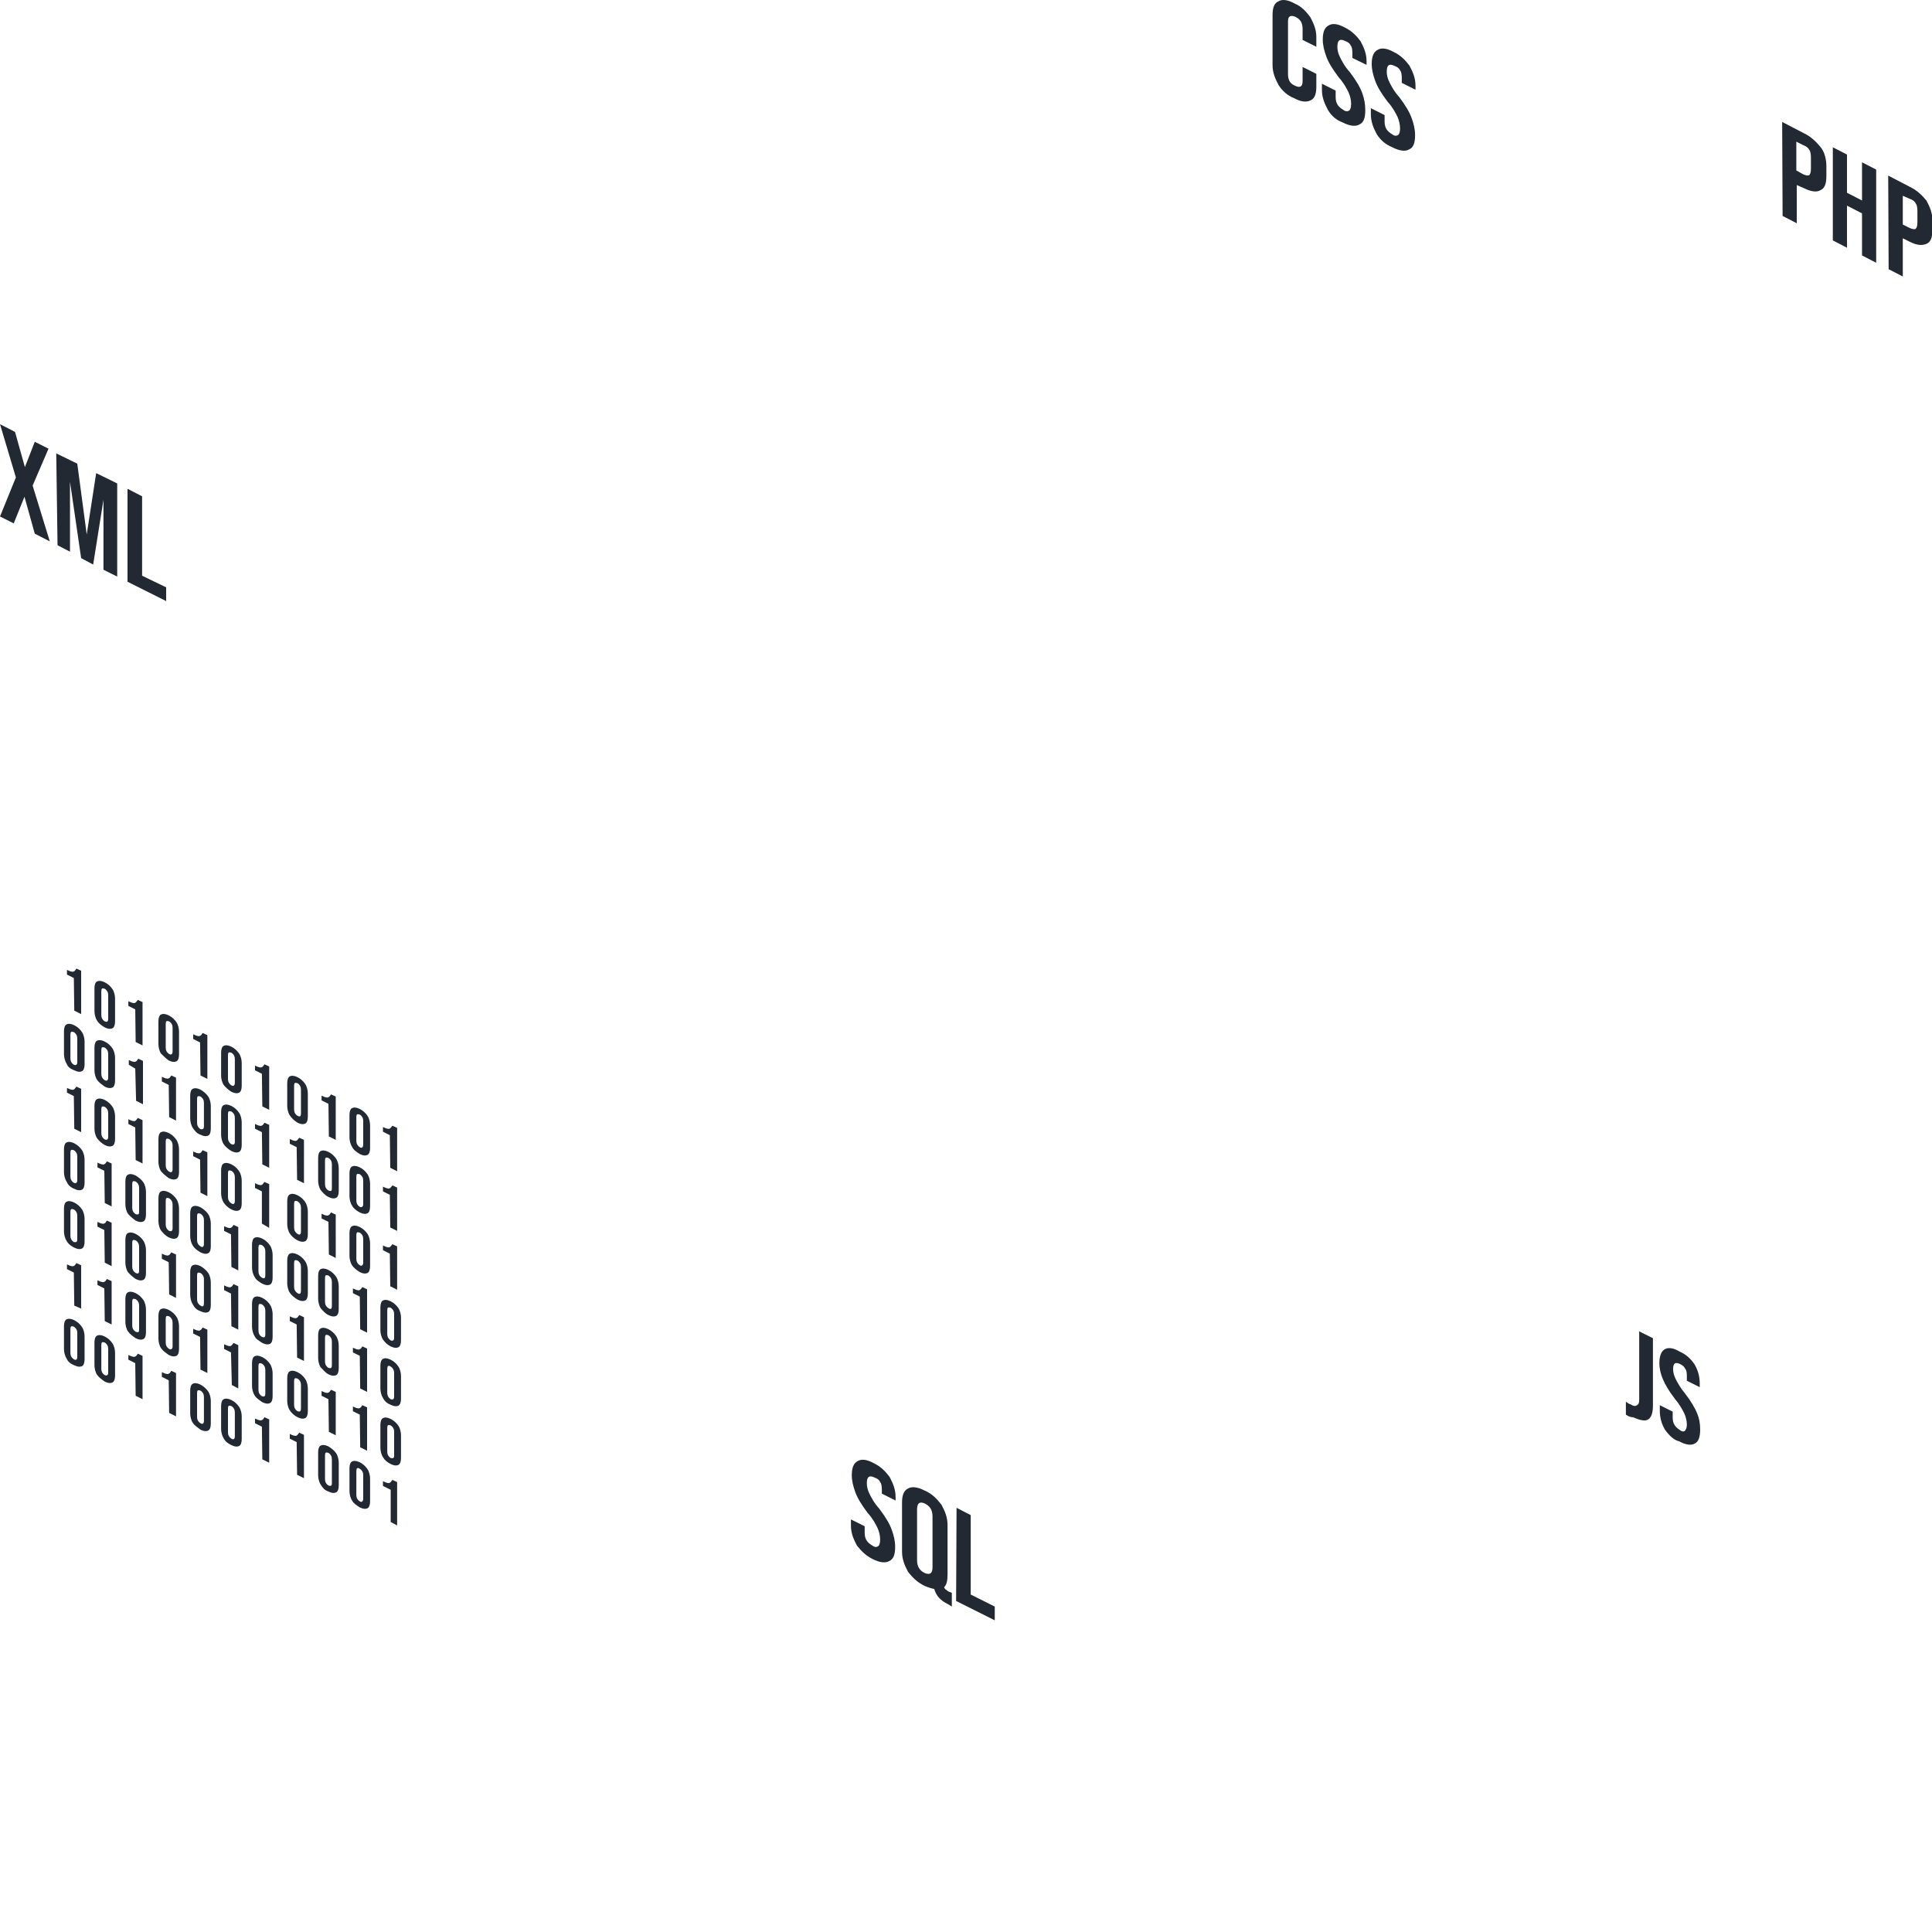<?xml version="1.0" encoding="utf-8"?>
<!-- Generator: Adobe Illustrator 24.0.1, SVG Export Plug-In . SVG Version: 6.00 Build 0)  -->
<svg version="1.1" id="Layer_1" xmlns="http://www.w3.org/2000/svg" xmlns:xlink="http://www.w3.org/1999/xlink" x="0px" y="0px"
	 viewBox="0 0 450 450" style="enable-background:new 0 0 450 450;" xml:space="preserve">
<style type="text/css">
	.st0{fill:#232933;}
</style>
<g>
	<g>
		<g>
			<path class="st0" d="M67.5,259.8c-0.4-0.6-0.6-1.5-0.6-2.2v-5.3c0-0.8,0.2-1.4,0.6-1.6c0.4-0.2,1-0.2,1.8,0.2s1.4,1,1.8,1.6
				s0.6,1.5,0.6,2.2v5.4c0,0.8-0.2,1.4-0.6,1.6s-1,0.2-1.8-0.2C68.5,261,67.9,260.4,67.5,259.8z M70.1,259.3v-5.5
				c0-0.6-0.2-1.1-0.8-1.5c-0.6-0.2-0.8-0.1-0.8,0.6v5.5c0,0.6,0.2,1.1,0.8,1.5C69.9,260.2,70.1,260,70.1,259.3z"/>
			<path class="st0" d="M69.1,267.2l-1.6-0.8v-1.1c0.5,0.2,0.8,0.4,1.1,0.4c0.2,0.1,0.5,0,0.6-0.1s0.2-0.2,0.5-0.6l1.1,0.5v10.1
				l-1.6-0.8L69.1,267.2L69.1,267.2z"/>
			<path class="st0" d="M67.5,287.3c-0.4-0.6-0.6-1.5-0.6-2.2v-5.3c0-0.8,0.2-1.4,0.6-1.6s1-0.2,1.8,0.2c0.8,0.4,1.4,1,1.8,1.6
				s0.6,1.5,0.6,2.2v5.3c0,0.8-0.2,1.4-0.6,1.6s-1,0.2-1.8-0.2C68.5,288.5,67.9,287.9,67.5,287.3z M70.1,286.8v-5.5
				c0-0.6-0.2-1.1-0.8-1.5c-0.6-0.2-0.8-0.1-0.8,0.6v5.5c0,0.6,0.2,1.1,0.8,1.5S70.1,287.4,70.1,286.8z"/>
			<path class="st0" d="M67.5,301.1c-0.4-0.6-0.6-1.5-0.6-2.2v-5.3c0-0.8,0.2-1.4,0.6-1.6s1-0.2,1.8,0.2c0.8,0.4,1.4,1,1.8,1.6
				s0.6,1.5,0.6,2.2v5.3c0,0.8-0.2,1.4-0.6,1.6s-1,0.2-1.8-0.2C68.5,302.2,67.9,301.7,67.5,301.1z M70.1,300.6v-5.5
				c0-0.6-0.2-1.1-0.8-1.5c-0.6-0.2-0.8-0.1-0.8,0.6v5.5c0,0.6,0.2,1.1,0.8,1.5S70.1,301.2,70.1,300.6z"/>
			<path class="st0" d="M69.1,308.5l-1.6-0.8v-1.1c0.5,0.2,0.8,0.4,1.1,0.4c0.2,0.1,0.5,0,0.6-0.1c0.2-0.1,0.2-0.2,0.5-0.6l1.1,0.5
				V317l-1.6-0.8L69.1,308.5L69.1,308.5z"/>
			<path class="st0" d="M67.5,328.5c-0.4-0.6-0.6-1.5-0.6-2.2V321c0-0.8,0.2-1.4,0.6-1.6s1-0.2,1.8,0.2c0.8,0.4,1.4,1,1.8,1.6
				s0.6,1.5,0.6,2.2v5.3c0,0.8-0.2,1.4-0.6,1.6s-1,0.2-1.8-0.2C68.5,329.7,67.9,329.1,67.5,328.5z M70.1,328.1v-5.5
				c0-0.6-0.2-1.1-0.8-1.5c-0.6-0.2-0.8-0.1-0.8,0.6v5.5c0,0.6,0.2,1.1,0.8,1.5C69.9,328.9,70.1,328.7,70.1,328.1z"/>
			<path class="st0" d="M69.1,335.9l-1.6-0.8V334c0.5,0.2,0.8,0.4,1.1,0.4c0.2,0.1,0.5,0,0.6-0.1s0.2-0.2,0.5-0.6l1.1,0.5v10.1
				l-1.6-0.8L69.1,335.9L69.1,335.9z"/>
		</g>
		<g>
			<path class="st0" d="M76.5,257.1l-1.6-0.8v-1.1c0.5,0.2,0.8,0.4,1.1,0.4c0.2,0.1,0.5,0,0.6-0.1c0.2-0.1,0.2-0.2,0.5-0.6l1.1,0.5
				v10.1l-1.6-0.8L76.5,257.1L76.5,257.1z"/>
			<path class="st0" d="M74.7,277.2c-0.4-0.6-0.6-1.5-0.6-2.2v-5.3c0-0.8,0.2-1.4,0.6-1.6s1-0.2,1.8,0.2c0.8,0.4,1.4,1,1.8,1.6
				s0.6,1.5,0.6,2.2v5.3c0,0.8-0.2,1.4-0.6,1.6s-1,0.2-1.8-0.2S75.2,277.8,74.7,277.2z M77.3,276.7v-5.5c0-0.6-0.2-1.1-0.8-1.5
				c-0.6-0.2-0.8-0.1-0.8,0.6v5.5c0,0.6,0.2,1.1,0.8,1.5C77.1,277.5,77.3,277.5,77.3,276.7z"/>
			<path class="st0" d="M76.5,284.6l-1.6-0.8v-1.1c0.5,0.2,0.8,0.4,1.1,0.4c0.2,0.1,0.5,0,0.6-0.1c0.2-0.1,0.2-0.2,0.5-0.6l1.1,0.5
				V293l-1.6-0.8L76.5,284.6L76.5,284.6z"/>
			<path class="st0" d="M74.7,304.7c-0.4-0.6-0.6-1.5-0.6-2.2v-5.3c0-0.8,0.2-1.4,0.6-1.6s1-0.2,1.8,0.2c0.8,0.4,1.4,1,1.8,1.6
				s0.6,1.5,0.6,2.2v5.3c0,0.8-0.2,1.4-0.6,1.6s-1,0.2-1.8-0.2S75.2,305.3,74.7,304.7z M77.3,304.2v-5.6c0-0.6-0.2-1.1-0.8-1.5
				c-0.6-0.2-0.8-0.1-0.8,0.6v5.5c0,0.6,0.2,1.1,0.8,1.5C77.1,305.1,77.3,304.8,77.3,304.2z"/>
			<path class="st0" d="M74.7,318.5c-0.4-0.6-0.6-1.5-0.6-2.2V311c0-0.8,0.2-1.4,0.6-1.6s1-0.2,1.8,0.2c0.8,0.4,1.4,1,1.8,1.6
				s0.6,1.5,0.6,2.2v5.3c0,0.8-0.2,1.4-0.6,1.6s-1,0.2-1.8-0.2C75.7,319.7,75.2,318.9,74.7,318.5z M77.3,318v-5.5
				c0-0.6-0.2-1.1-0.8-1.5c-0.6-0.2-0.8-0.1-0.8,0.6v5.5c0,0.6,0.2,1.1,0.8,1.5C77.1,318.8,77.3,318.6,77.3,318z"/>
			<path class="st0" d="M76.5,325.9l-1.6-0.8V324c0.5,0.2,0.8,0.4,1.1,0.4c0.2,0.1,0.5,0,0.6-0.1c0.2-0.1,0.2-0.2,0.5-0.6l1.1,0.5
				v10.1l-1.6-0.8L76.5,325.9L76.5,325.9z"/>
			<path class="st0" d="M74.7,345.8c-0.4-0.6-0.6-1.5-0.6-2.2v-5.3c0-0.8,0.2-1.4,0.6-1.6s1-0.2,1.8,0.2c0.8,0.5,1.4,1,1.8,1.6
				s0.6,1.5,0.6,2.2v5.3c0,0.8-0.2,1.4-0.6,1.6s-1,0.2-1.8-0.2C75.6,347.1,75.2,346.6,74.7,345.8z M77.3,345.4v-5.5
				c0-0.6-0.2-1.1-0.8-1.5c-0.6-0.2-0.8-0.1-0.8,0.6v5.5c0,0.6,0.2,1.1,0.8,1.5C77.1,346.2,77.3,346.1,77.3,345.4z"/>
		</g>
		<g>
			<path class="st0" d="M82,267.1c-0.4-0.6-0.6-1.5-0.6-2.2v-5.2c0-0.8,0.2-1.4,0.6-1.6s1-0.2,1.8,0.2c0.8,0.4,1.4,1,1.8,1.6
				s0.6,1.5,0.6,2.2v5.3c0,0.8-0.2,1.4-0.6,1.6s-1,0.2-1.8-0.2C83,268.3,82.3,267.8,82,267.1z M84.6,266.6v-5.5
				c0-0.6-0.2-1.1-0.8-1.5c-0.6-0.2-0.8-0.1-0.8,0.6v5.5c0,0.6,0.2,1.1,0.8,1.5C84.2,267.5,84.6,267.3,84.6,266.6z"/>
			<path class="st0" d="M82,280.8c-0.4-0.6-0.6-1.5-0.6-2.2v-5.3c0-0.8,0.2-1.4,0.6-1.6s1-0.2,1.8,0.2c0.8,0.4,1.4,1,1.8,1.6
				s0.6,1.5,0.6,2.2v5.3c0,0.8-0.2,1.4-0.6,1.6s-1,0.2-1.8-0.2C83,282,82.3,281.4,82,280.8z M84.6,280.5V275c0-0.6-0.2-1.1-0.8-1.5
				c-0.6-0.2-0.8-0.1-0.8,0.6v5.5c0,0.6,0.2,1.1,0.8,1.5C84.2,281.3,84.6,281.1,84.6,280.5z"/>
			<path class="st0" d="M82,294.7c-0.4-0.6-0.6-1.5-0.6-2.2v-5.3c0-0.8,0.2-1.4,0.6-1.6s1-0.2,1.8,0.2c0.8,0.4,1.4,1,1.8,1.6
				s0.6,1.5,0.6,2.2v5.3c0,0.8-0.2,1.4-0.6,1.6s-1,0.2-1.8-0.2C83,295.8,82.3,295.2,82,294.7z M84.6,294.1v-5.5
				c0-0.6-0.2-1.1-0.8-1.5c-0.6-0.2-0.8-0.1-0.8,0.6v5.5c0,0.6,0.2,1.1,0.8,1.5C84.2,295,84.6,294.7,84.6,294.1z"/>
			<path class="st0" d="M83.8,302l-1.6-0.8v-1.1c0.5,0.2,0.8,0.4,1.1,0.4c0.2,0.1,0.5,0,0.6-0.1s0.2-0.2,0.5-0.6l1.1,0.5v10.1
				l-1.6-0.8L83.8,302L83.8,302L83.8,302z"/>
			<path class="st0" d="M83.8,315.8l-1.6-0.8v-1.1c0.5,0.2,0.8,0.4,1.1,0.4c0.2,0.1,0.5,0,0.6-0.1c0.2-0.1,0.2-0.2,0.5-0.6l1.1,0.5
				v10.1l-1.6-0.8L83.8,315.8L83.8,315.8L83.8,315.8z"/>
			<path class="st0" d="M83.8,329.5l-1.6-0.8v-1.1c0.5,0.2,0.8,0.4,1.1,0.4c0.2,0.1,0.5,0,0.6-0.1c0.2-0.1,0.2-0.2,0.5-0.6l1.1,0.5
				v10.1l-1.6-0.8L83.8,329.5L83.8,329.5z"/>
			<path class="st0" d="M82,349.5c-0.4-0.6-0.6-1.5-0.6-2.2V342c0-0.8,0.2-1.4,0.6-1.6s1-0.2,1.8,0.2c0.8,0.4,1.4,1,1.8,1.6
				s0.6,1.5,0.6,2.2v5.3c0,0.8-0.2,1.4-0.6,1.6s-1,0.2-1.8-0.2C83,350.6,82.3,350.1,82,349.5z M84.6,349.1v-5.5
				c0-0.6-0.2-1.1-0.8-1.5S83,342,83,342.7v5.5c0,0.6,0.2,1.1,0.8,1.5C84.2,350,84.6,349.7,84.6,349.1z"/>
		</g>
		<g>
			<path class="st0" d="M90.8,264.4l-1.6-0.8v-1.1c0.5,0.2,0.8,0.4,1.1,0.4c0.2,0.1,0.5,0,0.6-0.1s0.2-0.2,0.5-0.6l1.1,0.5v10.1
				l-1.6-0.8L90.8,264.4L90.8,264.4L90.8,264.4z"/>
			<path class="st0" d="M90.8,278.3l-1.6-0.8v-1.1c0.5,0.2,0.8,0.4,1.1,0.4c0.2,0.1,0.5,0,0.6-0.1s0.2-0.2,0.5-0.6l1.1,0.5v10.1
				l-1.6-0.8L90.8,278.3L90.8,278.3L90.8,278.3z"/>
			<path class="st0" d="M90.8,292l-1.6-0.8v-1.1c0.5,0.2,0.8,0.4,1.1,0.4c0.2,0.1,0.5,0,0.6-0.1s0.2-0.2,0.5-0.6l1.1,0.5v10.1
				l-1.6-0.8L90.8,292L90.8,292z"/>
			<path class="st0" d="M89.2,312c-0.4-0.6-0.6-1.5-0.6-2.2v-5.3c0-0.8,0.2-1.4,0.6-1.6s1-0.2,1.8,0.2c0.8,0.4,1.4,1,1.8,1.6
				s0.6,1.5,0.6,2.2v5.3c0,0.8-0.2,1.4-0.6,1.6s-1,0.2-1.8-0.2C90.2,313.2,89.6,312.6,89.2,312z M91.8,311.6v-5.5
				c0-0.6-0.2-1.1-0.8-1.5c-0.6-0.2-0.8-0.1-0.8,0.6v5.5c0,0.6,0.2,1.1,0.8,1.5C91.5,312.4,91.8,312.2,91.8,311.6z"/>
			<path class="st0" d="M89.2,325.6c-0.4-0.6-0.6-1.5-0.6-2.2v-5.3c0-0.8,0.2-1.4,0.6-1.6s1-0.2,1.8,0.2c0.8,0.4,1.4,1,1.8,1.6
				s0.6,1.5,0.6,2.2v5.3c0,0.8-0.2,1.4-0.6,1.6s-1,0.2-1.8-0.2C90.2,326.9,89.6,326.4,89.2,325.6z M91.8,325.3v-5.5
				c0-0.6-0.2-1.1-0.8-1.5s-0.8-0.1-0.8,0.6v5.5c0,0.6,0.2,1.1,0.8,1.5C91.5,326.1,91.8,325.9,91.8,325.3z"/>
			<path class="st0" d="M89.2,339.4c-0.4-0.6-0.6-1.5-0.6-2.2v-5.3c0-0.8,0.2-1.4,0.6-1.6s1-0.2,1.8,0.2c0.8,0.4,1.4,1,1.8,1.6
				s0.6,1.5,0.6,2.2v5.3c0,0.8-0.2,1.4-0.6,1.6s-1,0.2-1.8-0.2C90.2,340.6,89.6,340.1,89.2,339.4z M91.8,339v-5.5
				c0-0.6-0.2-1.1-0.8-1.5c-0.6-0.2-0.8-0.1-0.8,0.6v5.5c0,0.6,0.2,1.1,0.8,1.5C91.5,339.7,91.8,339.7,91.8,339z"/>
			<path class="st0" d="M90.8,346.9l-1.6-0.8V345c0.5,0.2,0.8,0.4,1.1,0.4c0.2,0.1,0.5,0,0.6-0.1s0.2-0.2,0.5-0.6l1.1,0.5v10.1
				l-1.5-0.8V347L90.8,346.9L90.8,346.9z"/>
		</g>
		<g>
			<path class="st0" d="M17.2,227.8l-1.6-0.8v-1.1c0.5,0.2,0.8,0.4,1.1,0.4c0.2,0.1,0.5,0,0.6-0.1c0.2-0.1,0.2-0.2,0.5-0.6l1.1,0.5
				v10.1l-1.6-0.8L17.2,227.8L17.2,227.8z"/>
			<path class="st0" d="M15.5,247.7c-0.4-0.6-0.6-1.5-0.6-2.2v-5.3c0-0.8,0.2-1.4,0.6-1.6s1-0.2,1.8,0.2s1.4,1,1.8,1.6
				s0.6,1.5,0.6,2.2v5.3c0,0.8-0.2,1.4-0.6,1.6s-1,0.2-1.8-0.2C16.3,248.9,15.8,248.5,15.5,247.7z M18,247.4v-5.5
				c0-0.6-0.2-1.1-0.8-1.5c-0.6-0.2-0.8-0.1-0.8,0.6v5.5c0,0.6,0.2,1.1,0.8,1.5C17.7,248.2,18,248,18,247.4z"/>
			<path class="st0" d="M17.2,255.3l-1.6-0.8v-1.1c0.5,0.2,0.8,0.4,1.1,0.4c0.2,0.1,0.5,0,0.6-0.1s0.2-0.2,0.5-0.6l1.1,0.5v10.1
				l-1.6-0.8L17.2,255.3L17.2,255.3z"/>
			<path class="st0" d="M15.5,275.2c-0.4-0.6-0.6-1.5-0.6-2.2v-5.3c0-0.8,0.2-1.4,0.6-1.6s1-0.2,1.8,0.2c0.8,0.4,1.4,1,1.8,1.6
				s0.6,1.5,0.6,2.2v5.4c0,0.8-0.2,1.4-0.6,1.6s-1,0.2-1.8-0.2C16.3,276.5,15.8,275.9,15.5,275.2z M18,274.9v-5.5
				c0-0.6-0.2-1.1-0.8-1.5c-0.6-0.2-0.8-0.1-0.8,0.6v5.5c0,0.6,0.2,1.1,0.8,1.5C17.7,275.7,18,275.5,18,274.9z"/>
			<path class="st0" d="M15.5,289c-0.4-0.6-0.6-1.5-0.6-2.2v-5.3c0-0.8,0.2-1.4,0.6-1.6s1-0.2,1.8,0.2c0.8,0.4,1.4,1,1.8,1.6
				s0.6,1.5,0.6,2.2v5.3c0,0.8-0.2,1.4-0.6,1.6s-1,0.2-1.8-0.2C16.3,290.1,15.8,289.6,15.5,289z M18,288.7v-5.5
				c0-0.6-0.2-1.1-0.8-1.5c-0.6-0.2-0.8-0.1-0.8,0.6v5.5c0,0.6,0.2,1.1,0.8,1.5C17.7,289.4,18,289.3,18,288.7z"/>
			<path class="st0" d="M17.2,296.4l-1.6-0.8v-1.1c0.5,0.2,0.8,0.4,1.1,0.4c0.2,0.1,0.5,0,0.6-0.1c0.2-0.1,0.2-0.2,0.5-0.6l1.1,0.5
				v10.1l-1.6-0.7L17.2,296.4L17.2,296.4L17.2,296.4z"/>
			<path class="st0" d="M15.5,316.4c-0.4-0.6-0.6-1.5-0.6-2.2v-5.3c0-0.8,0.2-1.4,0.6-1.6s1-0.2,1.8,0.2c0.8,0.4,1.4,1,1.8,1.6
				s0.6,1.5,0.6,2.2v5.3c0,0.8-0.2,1.4-0.6,1.6s-1,0.2-1.8-0.2C16.3,317.6,15.8,317.1,15.5,316.4z M18,316v-5.5
				c0-0.6-0.2-1.1-0.8-1.5c-0.6-0.2-0.8-0.1-0.8,0.6v5.5c0,0.6,0.2,1.1,0.8,1.5C17.7,316.9,18,316.7,18,316z"/>
		</g>
		<g>
			<path class="st0" d="M22.6,237.7c-0.4-0.6-0.6-1.5-0.6-2.2v-5.3c0-0.8,0.2-1.4,0.6-1.6s1-0.2,1.8,0.2s1.4,1,1.8,1.6
				s0.6,1.5,0.6,2.2v5.3c0,0.8-0.2,1.4-0.6,1.6c-0.4,0.2-1,0.2-1.8-0.2C23.7,238.9,23,238.4,22.6,237.7z M25.2,237.3v-5.5
				c0-0.6-0.2-1.1-0.8-1.5c-0.6-0.2-0.8-0.1-0.8,0.6v5.5c0,0.6,0.2,1.1,0.8,1.5C24.9,238.1,25.2,238,25.2,237.3z"/>
			<path class="st0" d="M22.6,251.5c-0.4-0.6-0.6-1.5-0.6-2.2V244c0-0.8,0.2-1.4,0.6-1.6s1-0.2,1.8,0.2s1.4,1,1.8,1.6
				s0.6,1.5,0.6,2.2v5.3c0,0.8-0.2,1.4-0.6,1.6c-0.4,0.2-1,0.2-1.8-0.2C23.7,252.6,23,252.1,22.6,251.5z M25.2,251v-5.5
				c0-0.6-0.2-1.1-0.8-1.5c-0.6-0.2-0.8-0.1-0.8,0.6v5.5c0,0.6,0.2,1.1,0.8,1.5C24.9,251.9,25.2,251.6,25.2,251z"/>
			<path class="st0" d="M22.6,265.1c-0.4-0.6-0.6-1.5-0.6-2.2v-5.3c0-0.8,0.2-1.4,0.6-1.6s1-0.2,1.8,0.2c0.8,0.4,1.4,1,1.8,1.6
				s0.6,1.5,0.6,2.2v5.3c0,0.8-0.2,1.4-0.6,1.6s-1,0.2-1.8-0.2C23.7,266.3,23,265.7,22.6,265.1z M25.2,264.8v-5.5
				c0-0.6-0.2-1.1-0.8-1.5c-0.6-0.2-0.8-0.1-0.8,0.6v5.5c0,0.6,0.2,1.1,0.8,1.5C24.9,265.6,25.2,265.4,25.2,264.8z"/>
			<path class="st0" d="M24.3,272.7l-1.6-0.8v-1.1c0.5,0.2,0.8,0.4,1.1,0.4c0.2,0.1,0.5,0,0.6-0.1c0.2-0.1,0.2-0.2,0.5-0.6L26,271
				v10l-1.6-0.8L24.3,272.7L24.3,272.7z"/>
			<path class="st0" d="M24.3,286.5l-1.6-0.8v-1.1c0.5,0.2,0.8,0.4,1.1,0.4c0.2,0.1,0.5,0,0.6-0.1c0.2-0.1,0.2-0.2,0.5-0.6l1.1,0.5
				v10.1l-1.6-0.8L24.3,286.5L24.3,286.5z"/>
			<path class="st0" d="M24.3,300.1l-1.6-0.8v-1.1c0.5,0.2,0.8,0.4,1.1,0.4c0.2,0.1,0.5,0,0.6-0.1c0.2-0.1,0.2-0.2,0.5-0.6l1.1,0.5
				v10.1l-1.6-0.8L24.3,300.1L24.3,300.1z"/>
			<path class="st0" d="M22.6,320.2c-0.4-0.6-0.6-1.5-0.6-2.2v-5.3c0-0.8,0.2-1.4,0.6-1.6s1-0.2,1.8,0.2c0.8,0.4,1.4,1,1.8,1.6
				s0.6,1.5,0.6,2.2v5.3c0,0.8-0.2,1.4-0.6,1.6s-1,0.2-1.8-0.2C23.7,321.3,23,320.8,22.6,320.2z M25.2,319.7v-5.5
				c0-0.6-0.2-1.1-0.8-1.5c-0.6-0.2-0.8-0.1-0.8,0.6v5.5c0,0.6,0.2,1.1,0.8,1.5C24.9,320.5,25.2,320.3,25.2,319.7z"/>
		</g>
		<g>
			<path class="st0" d="M31.5,235.1l-1.6-0.8v-1.1c0.5,0.2,0.8,0.4,1.1,0.4c0.2,0.1,0.5,0,0.6-0.1s0.2-0.2,0.5-0.6l1.1,0.5v10.1
				l-1.6-0.8L31.5,235.1L31.5,235.1z"/>
			<path class="st0" d="M31.5,248.9L30,248v-1.1c0.5,0.2,0.8,0.4,1.1,0.4c0.2,0.1,0.5,0,0.6-0.1c0.2-0.1,0.2-0.2,0.5-0.6l1.1,0.5
				v10.1l-1.6-0.8L31.5,248.9L31.5,248.9z"/>
			<path class="st0" d="M31.5,262.6l-1.6-0.8v-1.1c0.5,0.2,0.8,0.4,1.1,0.4c0.2,0.1,0.5,0,0.6-0.1s0.2-0.2,0.5-0.6l1.1,0.5V271
				l-1.6-0.8L31.5,262.6L31.5,262.6z"/>
			<path class="st0" d="M29.8,282.7c-0.4-0.6-0.6-1.5-0.6-2.2v-5.3c0-0.8,0.2-1.4,0.6-1.6s1-0.2,1.8,0.2c0.8,0.5,1.4,1,1.8,1.6
				c0.4,0.6,0.6,1.5,0.6,2.2v5.3c0,0.8-0.2,1.4-0.6,1.6c-0.4,0.2-1,0.2-1.8-0.2C30.9,283.8,30.3,283.3,29.8,282.7z M32.4,282.2v-5.5
				c0-0.6-0.2-1.1-0.8-1.5c-0.6-0.2-0.8-0.1-0.8,0.6v5.5c0,0.6,0.2,1.1,0.8,1.5C32.3,283,32.4,282.8,32.4,282.2z"/>
			<path class="st0" d="M29.8,296.3c-0.4-0.6-0.6-1.5-0.6-2.2v-5.3c0-0.8,0.2-1.4,0.6-1.6s1-0.2,1.8,0.2c0.8,0.4,1.4,1,1.8,1.6
				c0.4,0.6,0.6,1.5,0.6,2.2v5.3c0,0.8-0.2,1.4-0.6,1.6c-0.4,0.2-1,0.2-1.8-0.2C30.9,297.4,30.3,296.9,29.8,296.3z M32.4,295.9v-5.5
				c0-0.6-0.2-1.1-0.8-1.5c-0.6-0.2-0.8-0.1-0.8,0.6v5.5c0,0.6,0.2,1.1,0.8,1.5C32.3,296.8,32.4,296.5,32.4,295.9z"/>
			<path class="st0" d="M29.8,310.1c-0.4-0.6-0.6-1.5-0.6-2.2v-5.3c0-0.8,0.2-1.4,0.6-1.6s1-0.2,1.8,0.2c0.8,0.4,1.4,1,1.8,1.6
				c0.4,0.6,0.6,1.5,0.6,2.2v5.3c0,0.8-0.2,1.4-0.6,1.6c-0.4,0.2-1,0.2-1.8-0.2C30.9,311.2,30.3,310.8,29.8,310.1z M32.4,309.6v-5.5
				c0-0.6-0.2-1.1-0.8-1.5c-0.6-0.2-0.8-0.1-0.8,0.6v5.5c0,0.6,0.2,1.1,0.8,1.5C32.3,310.4,32.4,310.3,32.4,309.6z"/>
			<path class="st0" d="M31.5,317.5l-1.6-0.8v-1.1c0.5,0.2,0.8,0.4,1.1,0.4c0.2,0.1,0.5,0,0.6-0.1c0.2-0.1,0.2-0.2,0.5-0.6l1.1,0.5
				v10.1l-1.6-0.8L31.5,317.5L31.5,317.5z"/>
		</g>
		<g>
			<path class="st0" d="M37.5,245.4c-0.4-0.6-0.6-1.5-0.6-2.2v-5.3c0-0.8,0.2-1.4,0.6-1.6s1-0.2,1.8,0.2s1.4,1,1.8,1.6
				c0.4,0.6,0.6,1.5,0.6,2.2v5.3c0,0.8-0.2,1.4-0.6,1.6c-0.4,0.2-1,0.2-1.8-0.2C38.6,246.5,38,245.9,37.5,245.4z M40.2,244.9v-5.5
				c0-0.6-0.2-1.1-0.8-1.5c-0.6-0.2-0.8-0.1-0.8,0.6v5.5c0,0.6,0.2,1.1,0.8,1.5C39.9,245.8,40.2,245.5,40.2,244.9z"/>
			<path class="st0" d="M39.3,252.7l-1.6-0.8v-1.1c0.5,0.2,0.8,0.4,1.1,0.4c0.2,0.1,0.5,0,0.6-0.1c0.2-0.1,0.2-0.2,0.5-0.6L41,251
				v10l-1.6-0.8L39.3,252.7L39.3,252.7z"/>
			<path class="st0" d="M37.5,272.8c-0.4-0.6-0.6-1.5-0.6-2.2v-5.3c0-0.8,0.2-1.4,0.6-1.6s1-0.2,1.8,0.2c0.8,0.4,1.4,1,1.8,1.6
				c0.4,0.6,0.6,1.5,0.6,2.2v5.3c0,0.8-0.2,1.4-0.6,1.6c-0.4,0.2-1,0.2-1.8-0.2C38.6,273.9,38,273.4,37.5,272.8z M40.2,272.3v-5.5
				c0-0.6-0.2-1.1-0.8-1.5c-0.6-0.2-0.8-0.1-0.8,0.6v5.5c0,0.6,0.2,1.1,0.8,1.5C39.9,273.2,40.2,273,40.2,272.3z"/>
			<path class="st0" d="M37.5,286.6c-0.4-0.6-0.6-1.5-0.6-2.2v-5.3c0-0.8,0.2-1.4,0.6-1.6s1-0.2,1.8,0.2c0.8,0.4,1.4,1,1.8,1.6
				c0.4,0.6,0.6,1.5,0.6,2.2v5.3c0,0.8-0.2,1.4-0.6,1.6c-0.4,0.2-1,0.2-1.8-0.2S38,287.2,37.5,286.6z M40.2,286.1v-5.5
				c0-0.6-0.2-1.1-0.8-1.5c-0.6-0.2-0.8-0.1-0.8,0.6v5.5c0,0.6,0.2,1.1,0.8,1.5C39.9,286.9,40.2,286.7,40.2,286.1z"/>
			<path class="st0" d="M39.3,294l-1.6-0.8V292c0.5,0.2,0.8,0.4,1.1,0.4c0.2,0.1,0.5,0,0.6-0.1c0.2-0.1,0.2-0.2,0.5-0.6l1.1,0.5
				v10.1l-1.6-0.8L39.3,294L39.3,294z"/>
			<path class="st0" d="M37.5,314c-0.4-0.6-0.6-1.5-0.6-2.2v-5.3c0-0.8,0.2-1.4,0.6-1.6s1-0.2,1.8,0.2c0.8,0.4,1.4,1,1.8,1.6
				c0.4,0.6,0.6,1.5,0.6,2.2v5.3c0,0.8-0.2,1.4-0.6,1.6c-0.4,0.2-1,0.2-1.8-0.2C38.5,315,38,314.7,37.5,314z M40.2,313.6v-5.5
				c0-0.6-0.2-1.1-0.8-1.5c-0.6-0.2-0.8-0.1-0.8,0.6v5.5c0,0.6,0.2,1.1,0.8,1.5C39.9,314.4,40.2,314.2,40.2,313.6z"/>
			<path class="st0" d="M39.3,321.5l-1.6-0.8v-1.1c0.5,0.2,0.8,0.4,1.1,0.4c0.2,0.1,0.5,0,0.6-0.1c0.2-0.1,0.2-0.2,0.5-0.6l1.1,0.5
				v10.1l-1.6-0.8L39.3,321.5L39.3,321.5z"/>
		</g>
		<g>
			<path class="st0" d="M46.6,242.8L45,242v-1.1c0.5,0.2,0.8,0.4,1.1,0.4c0.2,0.1,0.5,0,0.6-0.1c0.2-0.1,0.2-0.2,0.5-0.6l1.1,0.5
				v10.2l-1.6-0.8L46.6,242.8L46.6,242.8z"/>
			<path class="st0" d="M44.9,262.7c-0.4-0.6-0.6-1.5-0.6-2.2v-5.3c0-0.8,0.2-1.4,0.6-1.6c0.4-0.2,1-0.2,1.8,0.2
				c0.7,0.4,1.4,1,1.8,1.6c0.4,0.6,0.6,1.5,0.6,2.2v5.3c0,0.8-0.2,1.4-0.6,1.6c-0.4,0.2-1,0.2-1.8-0.2
				C45.8,264,45.3,263.3,44.9,262.7z M47.5,262.4v-5.5c0-0.6-0.2-1.1-0.8-1.5c-0.6-0.2-0.8-0.1-0.8,0.6v5.5c0,0.6,0.2,1.1,0.8,1.5
				C47.1,263.1,47.5,263,47.5,262.4z"/>
			<path class="st0" d="M46.6,270.1l-1.6-0.8v-1.1c0.5,0.2,0.8,0.4,1.1,0.4c0.2,0.1,0.5,0,0.6-0.1c0.2-0.1,0.2-0.2,0.5-0.6l1.1,0.5
				v10.2l-1.6-0.8L46.6,270.1L46.6,270.1z"/>
			<path class="st0" d="M44.9,290.1c-0.4-0.6-0.6-1.5-0.6-2.2v-5.3c0-0.8,0.2-1.4,0.6-1.6c0.4-0.2,1-0.2,1.8,0.2
				c0.7,0.4,1.4,1,1.8,1.6c0.4,0.6,0.6,1.5,0.6,2.2v5.3c0,0.8-0.2,1.4-0.6,1.6c-0.4,0.2-1,0.2-1.8-0.2
				C45.9,291.2,45.3,290.8,44.9,290.1z M47.5,289.7v-5.5c0-0.6-0.2-1.1-0.8-1.5c-0.6-0.2-0.8-0.1-0.8,0.6v5.5c0,0.6,0.2,1.1,0.8,1.5
				C47.1,290.6,47.5,290.5,47.5,289.7z"/>
			<path class="st0" d="M44.9,303.8c-0.4-0.6-0.6-1.5-0.6-2.2v-5.3c0-0.8,0.2-1.4,0.6-1.6c0.4-0.2,1-0.2,1.8,0.2
				c0.7,0.4,1.4,1,1.8,1.6c0.4,0.6,0.6,1.5,0.6,2.2v5.3c0,0.8-0.2,1.4-0.6,1.6c-0.4,0.2-1,0.2-1.8-0.2
				C45.8,305.1,45.3,304.6,44.9,303.8z M47.5,303.5V298c0-0.6-0.2-1.1-0.8-1.5c-0.6-0.2-0.8-0.1-0.8,0.6v5.5c0,0.6,0.2,1.1,0.8,1.5
				S47.5,304.2,47.5,303.5z"/>
			<path class="st0" d="M46.6,311.4l-1.6-0.8v-1.1c0.5,0.2,0.8,0.4,1.1,0.4c0.2,0.1,0.5,0,0.6-0.1c0.2-0.1,0.2-0.2,0.5-0.6l1.1,0.5
				v10.1l-1.6-0.8L46.6,311.4L46.6,311.4z"/>
			<path class="st0" d="M44.9,331.4c-0.4-0.6-0.6-1.5-0.6-2.2v-5.3c0-0.8,0.2-1.4,0.6-1.6c0.4-0.2,1-0.2,1.8,0.2
				c0.7,0.4,1.4,1,1.8,1.6c0.4,0.6,0.6,1.5,0.6,2.2v5.3c0,0.8-0.2,1.4-0.6,1.6c-0.4,0.2-1,0.2-1.8-0.2
				C45.9,332.4,45.3,332,44.9,331.4z M47.5,331v-5.6c0-0.6-0.2-1.1-0.8-1.5c-0.6-0.2-0.8-0.1-0.8,0.6v5.5c0,0.6,0.2,1.1,0.8,1.5
				C47.1,331.8,47.5,331.6,47.5,331z"/>
		</g>
		<g>
			<path class="st0" d="M52.1,252.7c-0.4-0.6-0.6-1.5-0.6-2.2v-5.3c0-0.8,0.2-1.4,0.6-1.6c0.4-0.2,1-0.2,1.8,0.2s1.4,1,1.8,1.6
				c0.4,0.6,0.6,1.5,0.6,2.2v5.3c0,0.8-0.2,1.4-0.6,1.6c-0.4,0.2-1,0.2-1.8-0.2C53.1,253.8,52.5,253.2,52.1,252.7z M54.7,252.2v-5.5
				c0-0.6-0.2-1.1-0.8-1.5c-0.6-0.2-0.8-0.1-0.8,0.6v5.5c0,0.6,0.2,1.1,0.8,1.5C54.4,253.1,54.7,252.8,54.7,252.2z"/>
			<path class="st0" d="M52.1,266.5c-0.4-0.6-0.6-1.5-0.6-2.2V259c0-0.8,0.2-1.4,0.6-1.6c0.4-0.2,1-0.2,1.8,0.2
				c0.8,0.4,1.4,1,1.8,1.6c0.4,0.6,0.6,1.5,0.6,2.2v5.3c0,0.8-0.2,1.4-0.6,1.6c-0.4,0.2-1,0.2-1.8-0.2
				C53.1,267.6,52.5,267.1,52.1,266.5z M54.7,265.9v-5.5c0-0.6-0.2-1.1-0.8-1.5c-0.6-0.2-0.8-0.1-0.8,0.6v5.5c0,0.6,0.2,1.1,0.8,1.5
				C54.4,266.7,54.7,266.6,54.7,265.9z"/>
			<path class="st0" d="M52.1,280.1c-0.4-0.6-0.6-1.5-0.6-2.2v-5.3c0-0.8,0.2-1.4,0.6-1.6c0.4-0.2,1-0.2,1.8,0.2
				c0.8,0.4,1.4,1,1.8,1.6c0.4,0.6,0.6,1.5,0.6,2.2v5.3c0,0.8-0.2,1.4-0.6,1.6c-0.4,0.2-1,0.2-1.8-0.2S52.5,280.7,52.1,280.1z
				 M54.7,279.7v-5.5c0-0.6-0.2-1.1-0.8-1.5c-0.6-0.2-0.8-0.1-0.8,0.6v5.5c0,0.6,0.2,1.1,0.8,1.5C54.4,280.6,54.7,280.4,54.7,279.7z
				"/>
			<path class="st0" d="M53.8,287.5l-1.6-0.8v-1.1c0.5,0.2,0.8,0.4,1.1,0.4c0.2,0.1,0.5,0,0.6-0.1c0.2-0.1,0.2-0.2,0.5-0.6l1.1,0.5
				v10.1l-1.6-0.8L53.8,287.5L53.8,287.5z"/>
			<path class="st0" d="M53.8,301.3l-1.6-0.8v-1.1c0.5,0.2,0.8,0.4,1.1,0.4c0.2,0.1,0.5,0,0.6-0.1c0.2-0.1,0.2-0.2,0.5-0.6l1.1,0.5
				v10.1l-1.6-0.8L53.8,301.3L53.8,301.3z"/>
			<path class="st0" d="M53.8,315l-1.6-0.8v-1.1c0.5,0.2,0.8,0.4,1.1,0.4c0.2,0.1,0.5,0,0.6-0.1s0.2-0.2,0.5-0.6l1.1,0.5v10.1
				l-1.5-0.8L53.8,315L53.8,315z"/>
			<path class="st0" d="M52.1,335c-0.4-0.6-0.6-1.5-0.6-2.2v-5.3c0-0.8,0.2-1.4,0.6-1.6c0.4-0.2,1-0.2,1.8,0.2s1.4,1,1.8,1.6
				c0.4,0.6,0.6,1.5,0.6,2.2v5.3c0,0.8-0.2,1.4-0.6,1.6c-0.4,0.2-1,0.2-1.8-0.2C53.1,336.2,52.5,335.8,52.1,335z M54.7,334.5V329
				c0-0.6-0.2-1.1-0.8-1.5c-0.6-0.2-0.8-0.1-0.8,0.6v5.5c0,0.6,0.2,1.1,0.8,1.5C54.4,335.4,54.7,335.2,54.7,334.5z"/>
		</g>
		<g>
			<path class="st0" d="M61,250.1l-1.6-0.8v-1.1c0.5,0.2,0.8,0.4,1.1,0.4c0.2,0.1,0.5,0,0.6-0.1c0.2-0.1,0.2-0.2,0.5-0.6l1.1,0.5
				v10.1l-1.6-0.8L61,250.1L61,250.1z"/>
			<path class="st0" d="M61,263.7l-1.6-0.8v-1.1c0.5,0.2,0.8,0.4,1.1,0.4c0.2,0.1,0.5,0,0.6-0.1c0.2-0.1,0.2-0.2,0.5-0.6l1.1,0.5v10
				l-1.6-0.8L61,263.7L61,263.7z"/>
			<path class="st0" d="M61,277.5l-1.6-0.8v-1.1c0.5,0.2,0.8,0.4,1.1,0.4c0.2,0.1,0.5,0,0.6-0.1s0.2-0.2,0.5-0.6l1.1,0.5V286l-1.7-1
				V277.5L61,277.5z"/>
			<path class="st0" d="M59.3,297.4c-0.4-0.6-0.6-1.5-0.6-2.2v-5.3c0-0.8,0.2-1.4,0.6-1.6s1-0.2,1.8,0.2c0.8,0.4,1.4,1,1.8,1.6
				c0.4,0.6,0.6,1.5,0.6,2.2v5.3c0,0.8-0.2,1.4-0.6,1.6c-0.4,0.2-1,0.2-1.8-0.2C60.4,298.6,59.6,298.1,59.3,297.4z M61.8,297v-5.5
				c0-0.6-0.2-1.1-0.8-1.5c-0.6-0.2-0.8-0.1-0.8,0.6v5.5c0,0.6,0.2,1.1,0.8,1.5C61.6,297.9,61.8,297.7,61.8,297z"/>
			<path class="st0" d="M59.3,311.2c-0.4-0.6-0.6-1.5-0.6-2.2v-5.3c0-0.8,0.2-1.4,0.6-1.6s1-0.2,1.8,0.2c0.8,0.4,1.4,1,1.8,1.6
				c0.4,0.6,0.6,1.5,0.6,2.2v5.3c0,0.8-0.2,1.4-0.6,1.6c-0.4,0.2-1,0.2-1.8-0.2C60.2,312.2,59.6,311.9,59.3,311.2z M61.8,310.8v-5.5
				c0-0.6-0.2-1.1-0.8-1.5c-0.6-0.2-0.8-0.1-0.8,0.6v5.5c0,0.6,0.2,1.1,0.8,1.5C61.6,311.6,61.8,311.5,61.8,310.8z"/>
			<path class="st0" d="M59.3,325c-0.4-0.6-0.6-1.5-0.6-2.2v-5.3c0-0.8,0.2-1.4,0.6-1.6s1-0.2,1.8,0.2c0.8,0.4,1.4,1,1.8,1.6
				c0.4,0.6,0.6,1.5,0.6,2.2v5.3c0,0.8-0.2,1.4-0.6,1.6c-0.4,0.2-1,0.2-1.8-0.2C60.4,326.1,59.6,325.6,59.3,325z M61.8,324.6v-5.5
				c0-0.6-0.2-1.1-0.8-1.5c-0.6-0.2-0.8-0.1-0.8,0.6v5.5c0,0.6,0.2,1.1,0.8,1.5C61.6,325.4,61.8,325.2,61.8,324.6z"/>
			<path class="st0" d="M61,332.3l-1.6-0.8v-1.1c0.5,0.2,0.8,0.4,1.1,0.4c0.2,0.1,0.5,0,0.6-0.1c0.2-0.1,0.2-0.2,0.5-0.6l1.1,0.5
				v10.1l-1.6-0.8L61,332.3L61,332.3z"/>
		</g>
	</g>
	<g>
		<path class="st0" d="M415.1,28.4l5,2.6c1.7,0.8,2.9,2,3.9,3.2s1.4,2.9,1.4,4.6V41c0,1.8-0.4,2.9-1.4,3.3c-0.8,0.5-2.1,0.4-3.9-0.5
			l-1.6-0.7V52l-3.3-1.7L415.1,28.4L415.1,28.4z M420,40.6c0.5,0.2,1,0.4,1.4,0.2c0.2-0.2,0.4-0.6,0.4-1.5v-2.6
			c0-0.7-0.1-1.5-0.4-1.8c-0.2-0.4-0.6-0.8-1.4-1.1l-1.6-0.8v6.7L420,40.6z"/>
		<path class="st0" d="M426.9,34.3l3.3,1.7v8.9l3.5,1.8v-8.9l3.3,1.7v21.7l-3.3-1.7v-9.8l-3.5-1.8v9.8l-3.3-1.7V34.3z"/>
		<path class="st0" d="M439.8,40.9l5,2.6c1.7,0.8,2.9,2,3.9,3.2c0.8,1.5,1.4,2.9,1.4,4.6v2.2c0,1.8-0.4,2.9-1.4,3.3
			c-1,0.4-2.1,0.4-3.9-0.5l-1.6-0.8v8.9l-3.3-1.7L439.8,40.9L439.8,40.9z M444.8,53.1c0.5,0.2,1,0.4,1.4,0.2
			c0.2-0.2,0.4-0.6,0.4-1.5v-2.6c0-0.8-0.1-1.5-0.4-1.8c-0.2-0.5-0.6-0.8-1.4-1.1l-1.6-0.7v6.7L444.8,53.1z"/>
		<path class="st0" d="M297.8,19.8c-0.8-1.5-1.4-2.9-1.4-4.6V3.5c0-1.7,0.4-2.8,1.4-3.2c0.8-0.5,2.1-0.4,3.7,0.5
			c1.7,0.7,2.8,2,3.7,3.2c0.8,1.5,1.4,2.9,1.4,4.6v2.3l-3.2-1.6V6.8c0-1.5-0.5-2.3-1.7-2.9C300.6,3.5,300,3.7,300,5v12.2
			c0,1.5,0.5,2.3,1.7,2.8c1.1,0.5,1.7,0.2,1.7-1.1v-3.3l3.2,1.6v3c0,1.7-0.4,2.8-1.4,3.2c-0.8,0.4-2.1,0.4-3.7-0.5
			C299.9,22.3,298.6,21.1,297.8,19.8z"/>
		<path class="st0" d="M309.3,25.6c-0.8-1.5-1.4-2.9-1.4-4.7v-1.4l3.2,1.6v1.5c0,1.5,0.6,2.3,1.8,3c0.5,0.4,1,0.4,1.4,0.1
			c0.2-0.2,0.4-0.6,0.4-1.5s-0.2-1.8-0.6-2.7c-0.4-0.8-1.1-2.2-2.3-3.5c-1.5-2-2.4-3.5-2.9-4.9s-0.8-2.6-0.8-3.9
			c0-1.7,0.4-2.8,1.4-3.3c0.8-0.5,2.1-0.4,3.7,0.5c1.7,0.8,2.8,2,3.7,3.2c0.8,1.5,1.4,2.9,1.4,4.7v0.8l-3.3-1.6v-1.1
			c0-0.8-0.1-1.5-0.4-1.8c-0.2-0.5-0.6-0.8-1.4-1.1c-1.1-0.5-1.7-0.2-1.7,1.4c0,0.8,0.2,1.6,0.6,2.4s1.1,2.2,2.3,3.5
			c1.5,2,2.4,3.5,2.9,4.9s0.7,2.6,0.7,4c0,1.8-0.4,2.9-1.4,3.3c-0.8,0.5-2.2,0.4-3.9-0.5C311.3,28,310.1,27,309.3,25.6z"/>
		<path class="st0" d="M320.7,31.3c-0.8-1.5-1.4-2.9-1.4-4.7v-1.4l3.2,1.6v1.5c0,1.5,0.6,2.3,1.8,3c0.5,0.4,1,0.4,1.4,0.1
			c0.2-0.2,0.4-0.6,0.4-1.5c0-0.8-0.2-1.8-0.6-2.7c-0.4-0.8-1.1-2.2-2.3-3.5c-1.5-2-2.4-3.5-2.9-4.9s-0.8-2.6-0.8-3.9
			c0-1.7,0.4-2.8,1.4-3.3c0.8-0.5,2.1-0.4,3.7,0.5c1.7,0.8,2.8,2,3.7,3.2c0.8,1.5,1.4,2.9,1.4,4.7v0.9l-3.2-1.6v-1.1
			c0-0.8-0.1-1.5-0.4-1.8c-0.2-0.5-0.6-0.8-1.4-1.1c-1.1-0.5-1.7-0.2-1.7,1.4c0,0.8,0.2,1.6,0.6,2.4s1.1,2.2,2.3,3.5
			c1.5,2,2.4,3.5,2.9,4.9s0.8,2.6,0.8,4c0,1.8-0.4,2.9-1.4,3.3c-0.8,0.5-2.2,0.4-3.9-0.5C322.8,33.7,321.6,32.7,320.7,31.3z"/>
		<path class="st0" d="M199.6,360c-0.8-1.5-1.4-2.9-1.4-4.7v-1.4l3.2,1.6v1.5c0,1.5,0.6,2.3,1.8,3c0.5,0.4,1,0.4,1.4,0.1
			c0.2-0.2,0.4-0.6,0.4-1.5s-0.2-1.8-0.6-2.7c-0.4-0.8-1.1-2.2-2.3-3.5c-1.5-2-2.4-3.5-2.9-4.9s-0.8-2.6-0.8-3.9
			c0-1.7,0.4-2.8,1.4-3.3c0.8-0.5,2.1-0.4,3.7,0.5c1.7,0.8,2.8,2,3.7,3.2c0.8,1.5,1.4,2.9,1.4,4.7v0.8l-3.2-1.6V347
			c0-0.8-0.1-1.5-0.4-1.8c-0.2-0.5-0.6-0.8-1.4-1.1c-1.1-0.5-1.7-0.2-1.7,1.4c0,0.7,0.2,1.6,0.6,2.4c0.4,0.8,1.1,2.2,2.3,3.5
			c1.5,2,2.4,3.5,2.9,4.9s0.8,2.6,0.8,4c0,1.8-0.4,2.9-1.4,3.3c-0.8,0.5-2.2,0.4-3.9-0.5C201.8,362.4,200.7,361.4,199.6,360z"/>
		<path class="st0" d="M217.6,370.1c-0.6-0.1-1.5-0.4-2.2-0.7c-1.7-0.8-2.9-2-3.9-3.3c-0.8-1.5-1.4-2.9-1.4-4.7V350
			c0-1.7,0.4-2.8,1.4-3.3c0.8-0.5,2.2-0.4,3.9,0.5c1.7,0.7,2.9,2,3.9,3.3c0.8,1.5,1.4,2.9,1.4,4.7v11.5c0,1.5-0.2,2.4-0.8,3
			c0.1,0.2,0.2,0.5,0.5,0.6c0.1,0.1,0.4,0.4,0.8,0.5l0.5,0.2v3.2l-0.8-0.5C218.9,372.7,218.1,371.7,217.6,370.1z M217.2,365v-11.8
			c0-1.5-0.6-2.4-1.8-3c-1.1-0.5-1.8-0.2-1.8,1.4v11.8c0,1.5,0.6,2.4,1.8,3C216.7,366.9,217.2,366.4,217.2,365z"/>
		<path class="st0" d="M222.8,351.2l3.3,1.7v18.5l5.6,2.8v3.2l-9-4.5L222.8,351.2L222.8,351.2L222.8,351.2z"/>
		<path class="st0" d="M3.7,111.2L0,98.8l3.5,1.8l2.3,8.2l0,0l2.3-5.9l3.2,1.6l-3.7,8.6l4,13l-3.5-1.8l-2.4-8.6l0,0l-2.5,6.2
			L0,120.3L3.7,111.2z"/>
		<path class="st0" d="M13.1,105.6L18,108l2.2,16.5l0,0l2.2-14.3l4.9,2.4v21.7l-3.2-1.6v-16.3l0,0l-2.4,15.1l-2.8-1.5l-2.6-17.8l0,0
			v16.3l-2.9-1.5L13.1,105.6L13.1,105.6z"/>
		<path class="st0" d="M29.8,113.9l3.3,1.7v18.5l5.6,2.7v3.2l-9-4.5v-21.6H29.8z"/>
		<path class="st0" d="M378.7,329.5v-3c0.4,0.2,0.6,0.5,1.1,0.6c0.6,0.4,1.1,0.5,1.5,0.2s0.5-0.5,0.5-1.4v-15.8l3.2,1.6v15.7
			c0,1.7-0.4,2.8-1.1,3.2c-0.7,0.5-2,0.2-3.5-0.5C379.6,330.1,379.2,329.8,378.7,329.5z"/>
		<path class="st0" d="M387.8,333c-0.8-1.4-1.2-2.8-1.2-4.5v-1.2l3,1.5v1.4c0,1.4,0.6,2.2,1.7,2.9c0.5,0.4,1,0.4,1.2,0.1
			s0.4-0.6,0.4-1.4s-0.2-1.7-0.6-2.6c-0.4-0.8-1.1-2.1-2.2-3.4c-1.4-1.8-2.3-3.4-2.8-4.6s-0.8-2.4-0.8-3.7c0-1.6,0.4-2.7,1.2-3.2
			c0.8-0.5,2-0.4,3.5,0.5c1.6,0.7,2.7,1.8,3.5,3c0.8,1.4,1.2,2.8,1.2,4.5v0.8l-3-1.5v-1.1c0-0.8-0.1-1.4-0.4-1.7
			c-0.2-0.5-0.6-0.8-1.2-1.1c-1.1-0.5-1.6-0.2-1.6,1.2c0,0.8,0.2,1.5,0.6,2.3s1.1,2.1,2.2,3.4c1.4,1.8,2.3,3.4,2.8,4.6
			s0.7,2.4,0.7,3.8c0,1.7-0.4,2.8-1.2,3.2c-0.8,0.5-2.1,0.4-3.7-0.5C390,335.5,388.8,334.4,387.8,333z"/>
	</g>
</g>
</svg>
